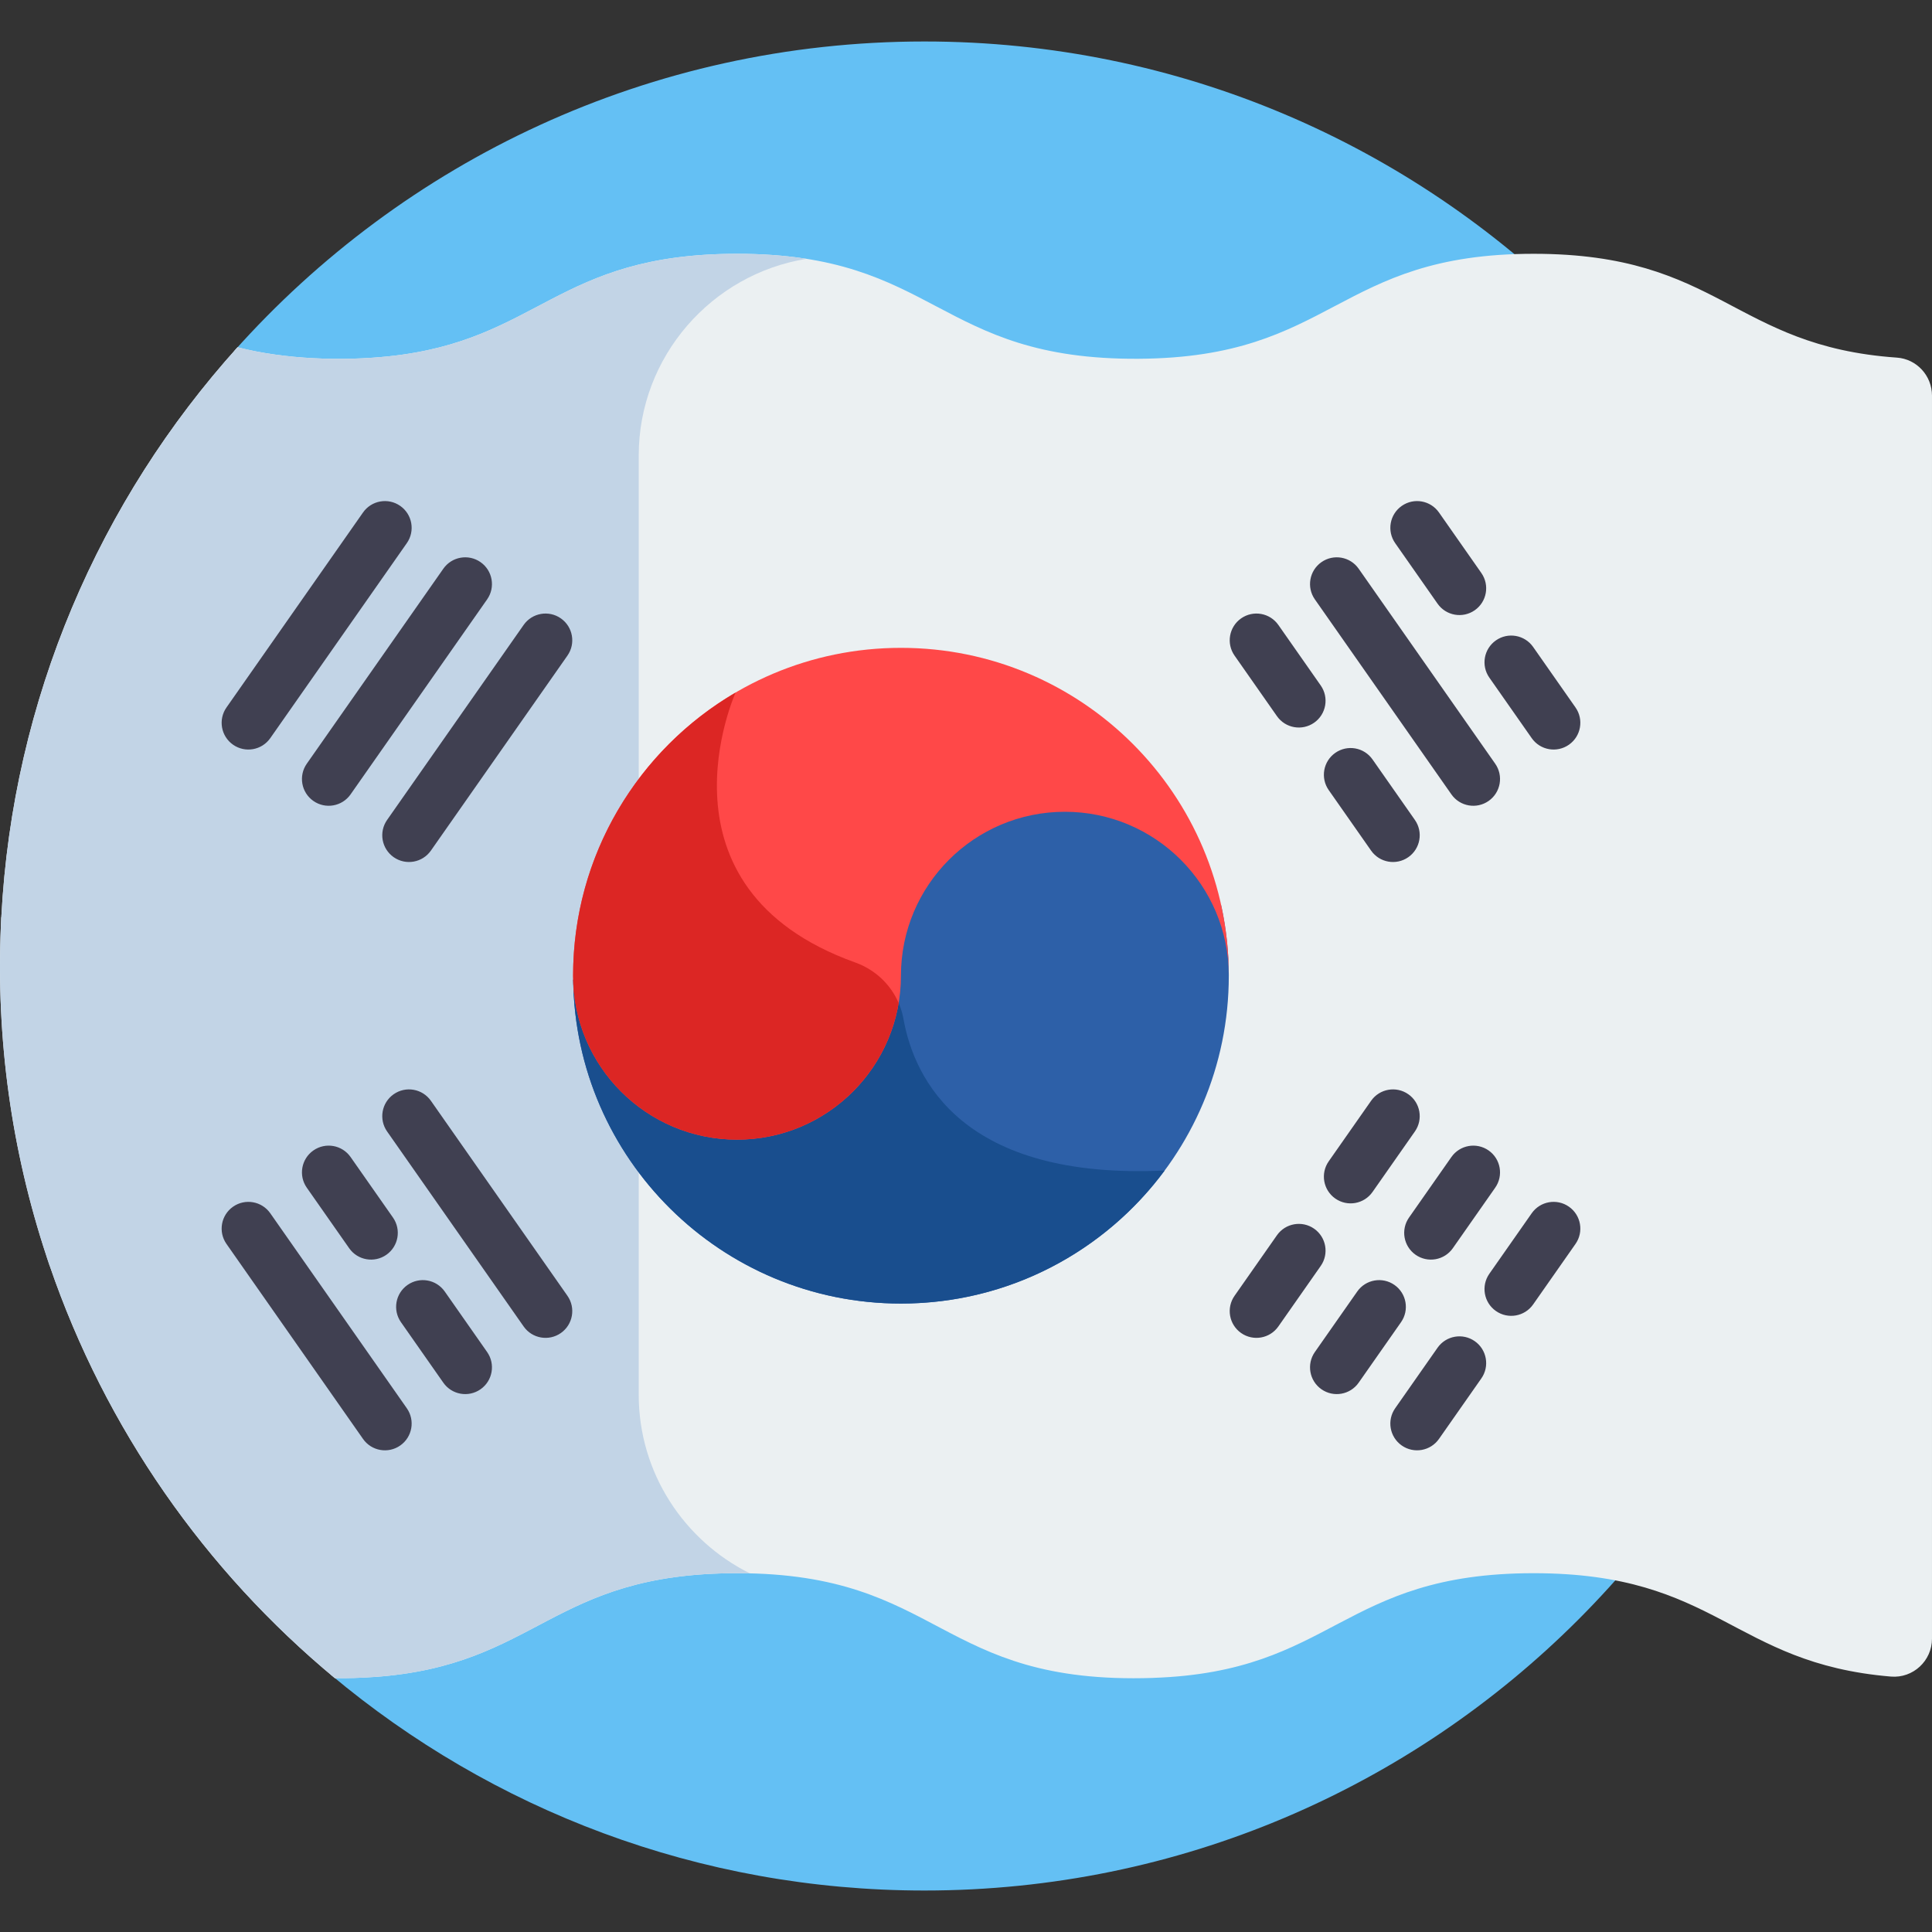 <svg id="Layer_1" enable-background="new 0 0 511.983 511.983" height="512" viewBox="0 0 511.983 511.983" width="512" xmlns="http://www.w3.org/2000/svg"><rect x="0" y="0" width="511.983" height="511.983" fill="#333333" stroke="none"/><path d="m244.983 10.992c-72.752 0-138.085 31.722-182.958 82.075l25.666 350.753c42.559 35.678 97.412 57.172 157.292 57.172 135.31 0 245-109.69 245-245s-109.69-245-245-245z" fill="#64c0f4"/><path d="m502.68 94.77c-43.682-3.057-46.775-27.515-96.256-27.515-52.508 0-52.779 27.524-104.719 27.821-53.598.314-53.335-27.821-106.394-27.821-47.967 0-52.34 22.987-92.362 27.176v-.001c-12.206 1.278-27.295.853-40-2.403-36.447 40.438-59.589 93.082-62.6 151.058-.009-.001-.019-.003-.028-.004-.028.531-.007.223-.096 2.306.002 0 .003 0 .005.001-1.285 29.979 2.802 59.399 12.086 87.501-.003-.001-.005-.001-.008-.002.042.126.814 2.438.856 2.561.006.002.012.004.017.005 14.773 43.106 41.212 80.793 75.575 109.27 3.362.023 6.645-.055 10.352-.318v.009c43.641-3.066 46.716-27.512 96.203-27.512 54.461 0 52.994 29.646 110.234 27.751v-.009c48.132-1.599 49.713-27.742 100.878-27.742 48.879 0 52.491 23.867 94.679 27.394 5.859.49 10.88-4.169 10.88-10.049 0-43.396 0-299.918 0-329.407.001-5.27-4.046-9.702-9.302-10.07z" fill="#ebf0f2"/><path d="m169.265 369.646v-248.943c0-26.203 19.356-48.099 44.475-52.11-5.383-.847-11.44-1.339-18.429-1.339-47.967 0-52.34 22.987-92.362 27.176v-.001c-12.206 1.278-27.295.853-40-2.403-36.447 40.438-59.589 93.082-62.6 151.058-.009-.001-.019-.003-.028-.004-.028.531-.007.223-.096 2.306.002 0 .003 0 .005.001-1.285 29.979 2.802 59.399 12.086 87.501-.003-.001-.005-.001-.008-.002.042.126.814 2.438.856 2.561.006.002.012.004.017.005 14.773 43.106 41.212 80.793 75.575 109.27 3.362.023 6.646-.055 10.352-.318v.009c43.641-3.066 46.715-27.512 96.203-27.512 1.167 0 2.299.018 3.416.045-17.415-8.647-29.462-26.631-29.462-47.3z" fill="#c2d4e6"/><path d="m322.54 239.846c-7.079-15.201-22.504-25.764-40.347-25.764-24.526 0-44.48 19.953-44.48 44.48 0 23.381-19.021 42.403-42.402 42.403-23.023 0-41.808-18.45-42.376-41.345h-1.039c.569 47.494 39.227 85.825 86.856 85.825 47.984 0 86.882-38.899 86.882-86.882 0-6.428-.719-12.686-2.044-18.716h-1.05z" fill="#2d60a8"/><g fill="#404051"><path d="m96.2 381.318-36.182-51.673c-2.244-3.205-1.465-7.623 1.74-9.867s7.623-1.465 9.867 1.74l36.182 51.673c2.244 3.205 1.465 7.623-1.74 9.867-3.197 2.24-7.618 1.472-9.867-1.74z"/><path d="m138.764 351.514-36.182-51.673c-2.244-3.205-1.465-7.623 1.74-9.867 3.204-2.244 7.623-1.466 9.867 1.74l36.182 51.673c2.244 3.205 1.465 7.623-1.74 9.867-3.197 2.24-7.618 1.472-9.867-1.74z"/><path d="m117.482 366.417-11.228-16.035c-2.244-3.205-1.465-7.623 1.74-9.867 3.205-2.245 7.623-1.466 9.867 1.74l11.228 16.035c2.244 3.205 1.465 7.623-1.74 9.867-3.197 2.239-7.618 1.471-9.867-1.74z"/><path d="m92.529 330.778-11.229-16.035c-2.244-3.205-1.465-7.623 1.74-9.867 3.205-2.245 7.623-1.466 9.867 1.74l11.229 16.035c2.244 3.205 1.465 7.623-1.74 9.867-3.198 2.24-7.619 1.472-9.867-1.74z"/><path d="m61.758 197.348c-3.205-2.244-3.984-6.662-1.74-9.867l36.182-51.673c2.244-3.205 6.662-3.984 9.867-1.74s3.984 6.662 1.74 9.867l-36.182 51.673c-2.244 3.205-6.662 3.984-9.867 1.74z"/><path d="m104.322 227.152c-3.205-2.244-3.984-6.662-1.74-9.867l36.182-51.673c2.244-3.205 6.662-3.984 9.867-1.74s3.984 6.662 1.74 9.867l-36.182 51.673c-2.244 3.205-6.661 3.984-9.867 1.74z"/><path d="m83.04 212.25c-3.205-2.245-3.984-6.662-1.74-9.867l36.182-51.673c2.244-3.205 6.662-3.984 9.867-1.74s3.984 6.662 1.74 9.867l-36.182 51.673c-2.244 3.205-6.662 3.984-9.867 1.74z"/><path d="m350.181 368.156c-3.205-2.244-3.984-6.662-1.74-9.867l11.228-16.035c2.245-3.206 6.662-3.984 9.867-1.74s3.984 6.662 1.74 9.867l-11.228 16.035c-2.244 3.205-6.662 3.985-9.867 1.74z"/><path d="m375.135 332.518c-3.205-2.244-3.984-6.662-1.74-9.867l11.228-16.035c2.244-3.205 6.662-3.984 9.867-1.74s3.984 6.662 1.74 9.867l-11.228 16.035c-2.244 3.205-6.662 3.985-9.867 1.74z"/><path d="m328.899 353.254c-3.205-2.244-3.984-6.662-1.74-9.867l11.228-16.035c2.244-3.205 6.662-3.984 9.867-1.74s3.984 6.662 1.74 9.867l-11.228 16.035c-2.244 3.205-6.662 3.985-9.867 1.74z"/><path d="m353.853 317.616c-3.205-2.244-3.984-6.662-1.74-9.867l11.228-16.035c2.244-3.205 6.662-3.984 9.867-1.74s3.984 6.662 1.74 9.867l-11.228 16.035c-2.244 3.205-6.662 3.985-9.867 1.74z"/><path d="m371.463 383.058c-3.205-2.244-3.984-6.662-1.74-9.867l11.228-16.035c2.244-3.206 6.662-3.984 9.867-1.74 3.205 2.245 3.984 6.662 1.74 9.867l-11.228 16.035c-2.244 3.204-6.661 3.984-9.867 1.74z"/><path d="m396.417 347.42c-3.205-2.244-3.984-6.662-1.74-9.867l11.228-16.036c2.245-3.205 6.662-3.984 9.867-1.74s3.984 6.662 1.74 9.867l-11.228 16.036c-2.244 3.205-6.662 3.985-9.867 1.74z"/><path d="m405.905 195.608-11.228-16.035c-2.245-3.205-1.465-7.623 1.74-9.867s7.623-1.465 9.867 1.74l11.228 16.035c2.244 3.205 1.465 7.623-1.74 9.867-3.197 2.24-7.618 1.472-9.867-1.74z"/><path d="m380.952 159.971-11.228-16.036c-2.244-3.205-1.465-7.623 1.74-9.867 3.204-2.243 7.623-1.466 9.867 1.74l11.228 16.036c2.244 3.205 1.465 7.623-1.74 9.867-3.198 2.239-7.619 1.471-9.867-1.74z"/><path d="m363.341 225.412-11.228-16.035c-2.245-3.205-1.465-7.623 1.74-9.867 3.205-2.243 7.623-1.466 9.867 1.74l11.228 16.035c2.244 3.205 1.465 7.622-1.74 9.867-3.197 2.24-7.618 1.472-9.867-1.74z"/><path d="m338.387 189.775-11.228-16.036c-2.244-3.205-1.465-7.623 1.74-9.867s7.623-1.466 9.867 1.74l11.228 16.036c2.245 3.205 1.465 7.623-1.74 9.867-3.197 2.239-7.618 1.471-9.867-1.74z"/><path d="m384.623 210.51-36.182-51.673c-2.245-3.205-1.465-7.623 1.74-9.867s7.623-1.465 9.867 1.74l36.182 51.673c2.244 3.205 1.465 7.623-1.74 9.867-3.197 2.24-7.618 1.472-9.867-1.74z"/></g><path d="m308.636 310.186c-53.626 2.52-66.367-24.228-69.222-40.189-.374-2.091-1.088-4.062-2.078-5.864-2.737 20.756-20.533 36.832-42.025 36.832-23.023 0-41.808-18.45-42.376-41.345h-1.039c.569 47.494 39.227 85.825 86.856 85.825 28.65 0 54.058-13.87 69.884-35.259z" fill="#194e8e"/><path d="m151.869 258.563c0-47.984 38.899-86.882 86.882-86.882 47.982 0 86.88 38.896 86.882 86.878-.002-23.99-19.451-43.437-43.441-43.437-23.992 0-43.441 19.45-43.441 43.441 0 23.992-19.449 43.441-43.441 43.441-23.989 0-43.437-19.445-43.441-43.433 0-.003 0-.005 0-.005z" fill="#ff4848"/><path d="m238.142 265.793c-2.133-4.959-6.281-8.862-11.502-10.732-55.165-19.766-31.705-71.528-31.702-71.534-25.762 15.075-43.068 43.032-43.068 75.036v.003.005c.004 23.988 19.452 43.433 43.441 43.433 21.527 0 39.386-15.663 42.831-36.211z" fill="#dc2624"/></svg>